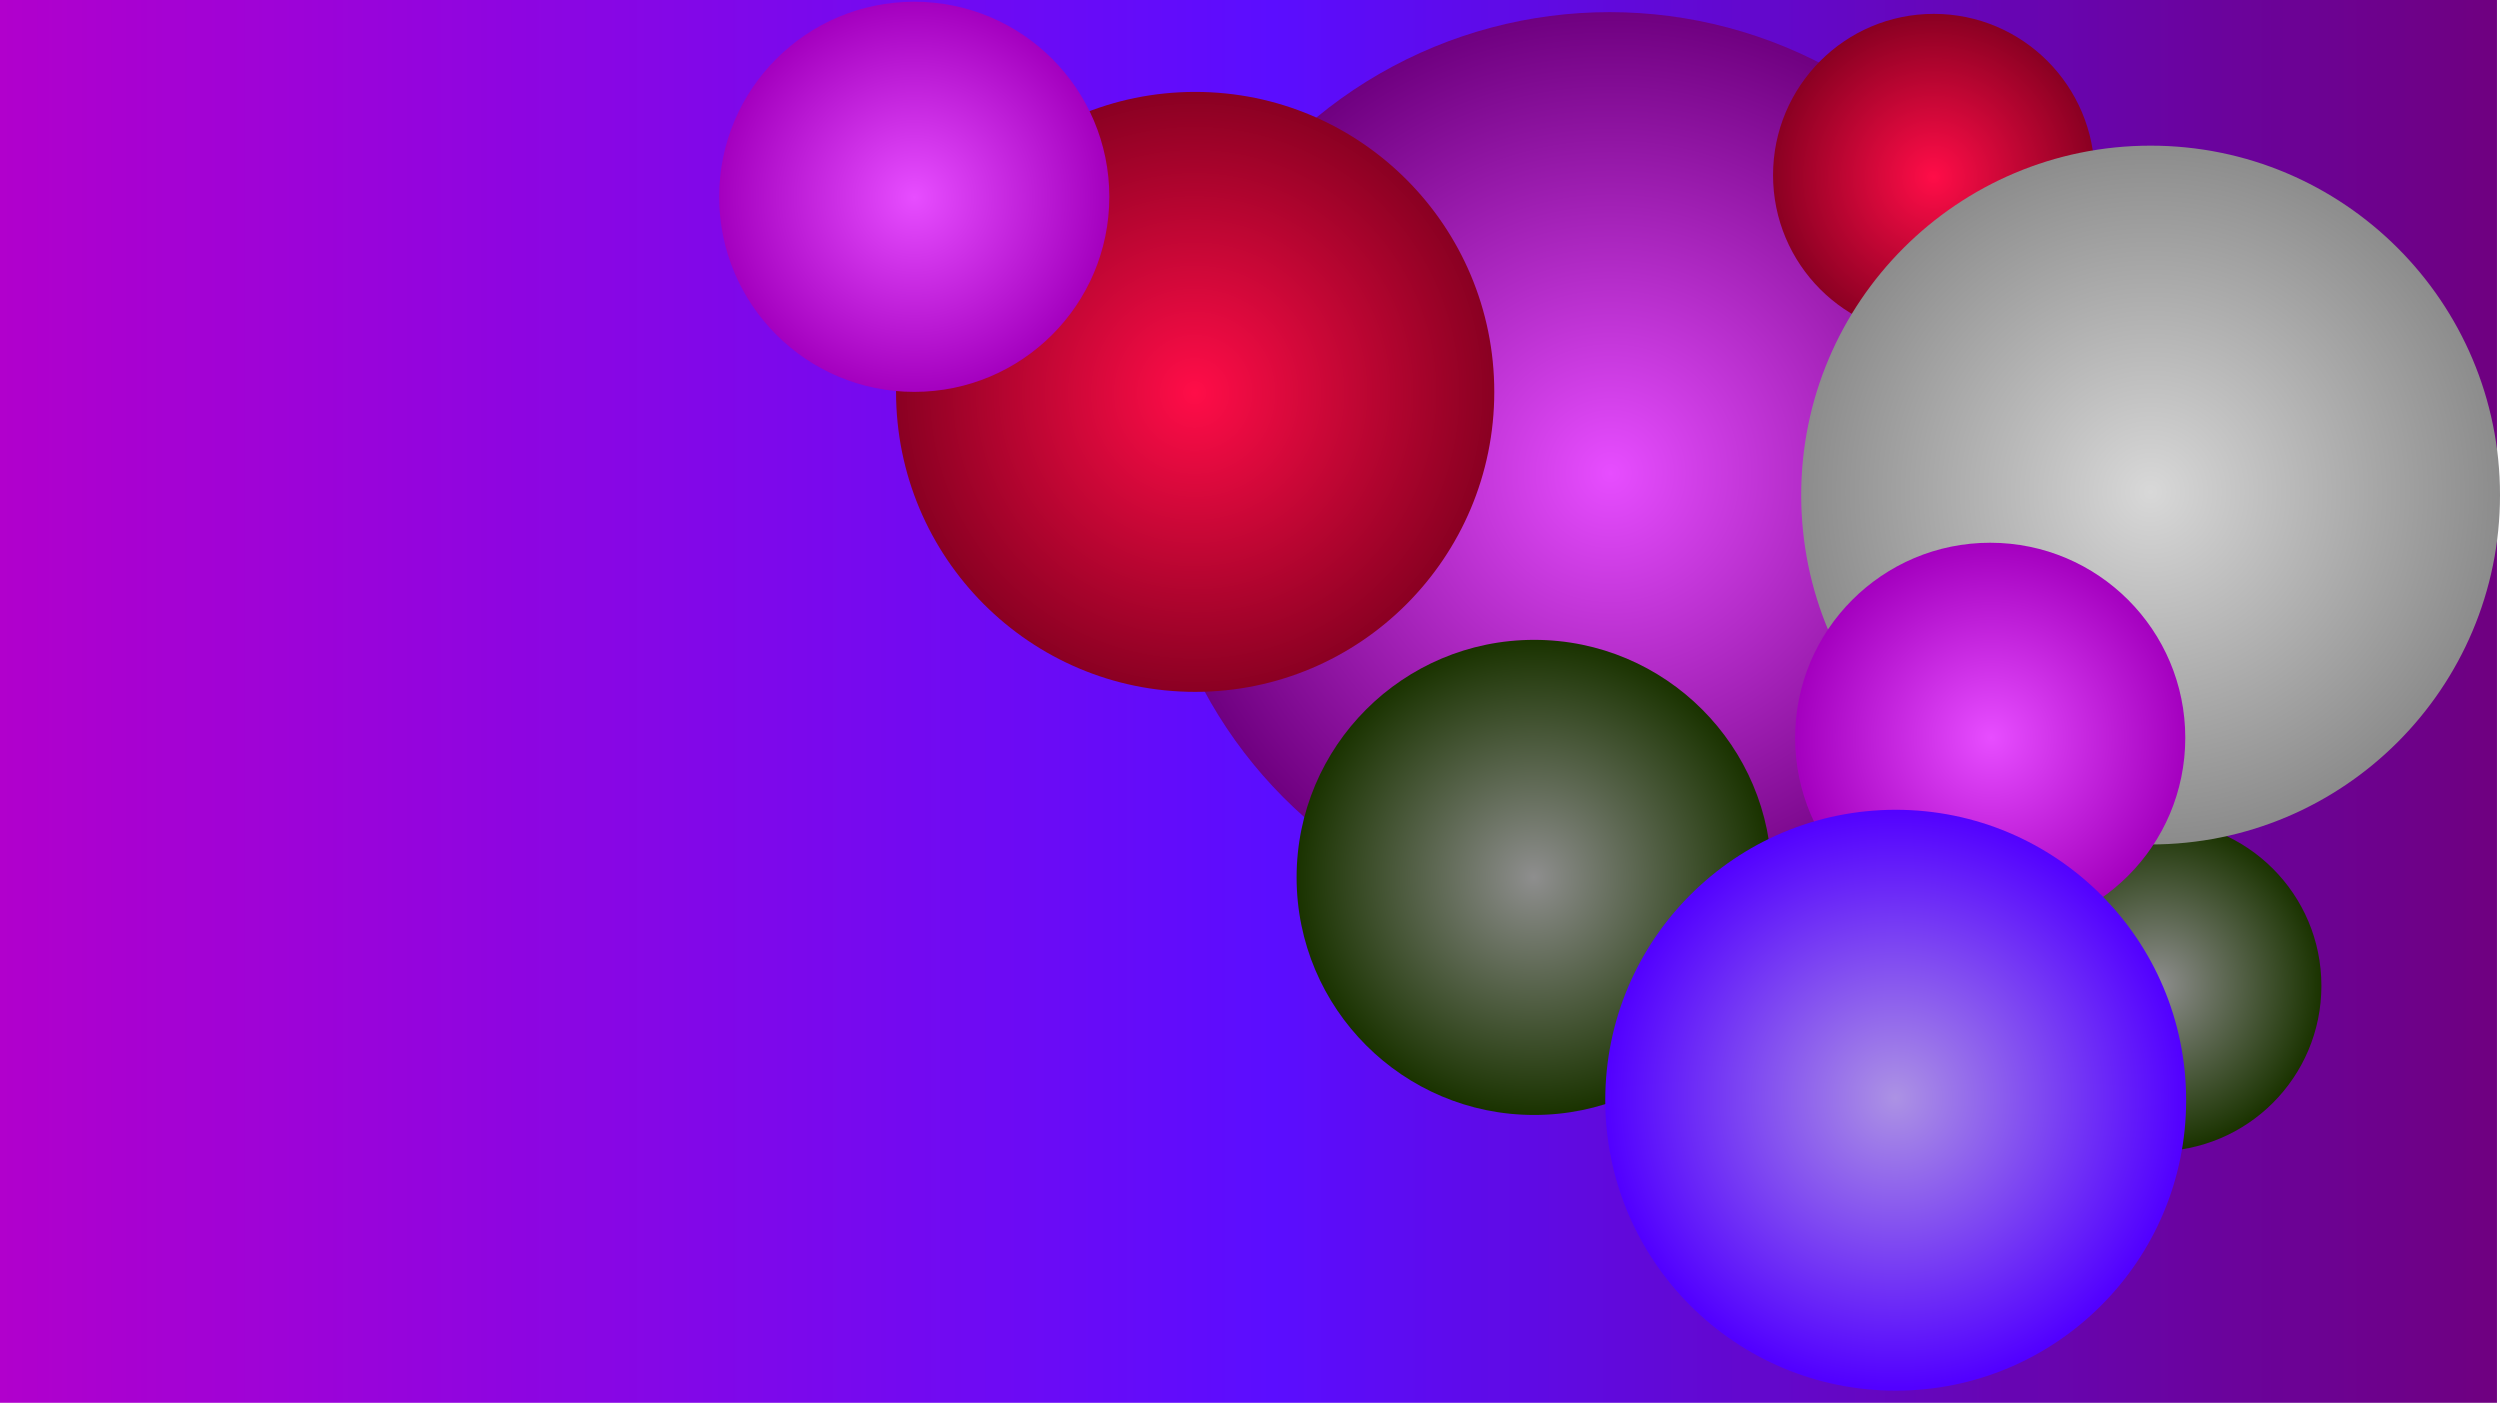 <svg xmlns="http://www.w3.org/2000/svg" xmlns:xlink="http://www.w3.org/1999/xlink" viewBox="0 0 1441.75 809"><defs><style>.cls-1{fill:url(#linear-gradient);}.cls-2{fill:url(#radial-gradient);}.cls-3{fill:url(#radial-gradient-2);}.cls-4{fill:url(#radial-gradient-3);}.cls-5{fill:url(#radial-gradient-4);}.cls-6{fill:url(#radial-gradient-5);}.cls-7{fill:url(#radial-gradient-6);}.cls-8{fill:url(#radial-gradient-7);}.cls-9{fill:url(#radial-gradient-8);}.cls-10{fill:url(#radial-gradient-9);}</style><linearGradient id="linear-gradient" x1="-539.06" y1="744.86" x2="900.94" y2="744.86" gradientTransform="matrix(1, 0, 0, -1, 539.06, 1149.36)" gradientUnits="userSpaceOnUse"><stop offset="0" stop-color="#b100cc"/><stop offset="0.51" stop-color="#5b0dff"/><stop offset="1" stop-color="#6f0080"/></linearGradient><radialGradient id="radial-gradient" cx="-252.39" cy="993.99" r="1" gradientTransform="translate(264833.56 67280.99) rotate(90) scale(265.5)" gradientUnits="userSpaceOnUse"><stop offset="0" stop-color="#e74dff"/><stop offset="1" stop-color="#6f0080"/></radialGradient><radialGradient id="radial-gradient-2" cx="-253.52" cy="996.65" r="1" gradientTransform="matrix(0, 95.5, -95.5, 0, 96423.56, 24779.49)" gradientUnits="userSpaceOnUse"><stop offset="0" stop-color="#8e8e8e"/><stop offset="1" stop-color="#1a3300"/></radialGradient><radialGradient id="radial-gradient-3" cx="-254.17" cy="1000.41" r="1.43" xlink:href="#radial-gradient-2"/><radialGradient id="radial-gradient-4" cx="-252.73" cy="994.8" r="1" gradientTransform="matrix(0, 173, -172.5, 0, 172292.06, 43947.61)" gradientUnits="userSpaceOnUse"><stop offset="0" stop-color="#ff0d48"/><stop offset="1" stop-color="#8a0022"/></radialGradient><radialGradient id="radial-gradient-5" cx="-253.45" cy="992.33" r="0.54" xlink:href="#radial-gradient-4"/><radialGradient id="radial-gradient-6" cx="-252.59" cy="994.47" r="1" gradientTransform="matrix(0, 201.5, -201.5, 0, 201625.56, 51181.99)" gradientUnits="userSpaceOnUse"><stop offset="0" stop-color="#d8d8d8"/><stop offset="1" stop-color="#8c8c8c"/></radialGradient><radialGradient id="radial-gradient-7" cx="-250.54" cy="989.58" r="1" gradientTransform="translate(112476.06 28611.24) rotate(90) scale(112.5)" gradientUnits="userSpaceOnUse"><stop offset="0" stop-color="#e74dff"/><stop offset="1" stop-color="#a400bf"/></radialGradient><radialGradient id="radial-gradient-8" cx="-252.76" cy="994.87" r="1" gradientTransform="translate(167733.56 42971.49) rotate(90) scale(167.5)" gradientUnits="userSpaceOnUse"><stop offset="0" stop-color="#ac92e4"/><stop offset="1" stop-color="#5200ff"/></radialGradient><radialGradient id="radial-gradient-9" cx="-253.31" cy="995.1" r="1" xlink:href="#radial-gradient-7"/></defs><g id="Layer_2" data-name="Layer 2"><g id="Layer_1-2" data-name="Layer 1"><rect class="cls-1" width="1440" height="809"/><circle class="cls-2" cx="928.25" cy="272.5" r="265.5"/><circle class="cls-3" cx="1243.25" cy="568.5" r="95.5"/><circle class="cls-4" cx="884.75" cy="506" r="137"/><ellipse class="cls-5" cx="689.25" cy="226" rx="172.5" ry="173"/><ellipse class="cls-6" cx="1115.25" cy="101" rx="92.73" ry="93"/><circle class="cls-7" cx="1240.25" cy="285.5" r="201.5"/><circle class="cls-8" cx="1147.75" cy="425.5" r="112.5"/><circle class="cls-9" cx="1093.25" cy="634.5" r="167.5"/><circle class="cls-10" cx="527.25" cy="113.5" r="112.5"/></g></g></svg>